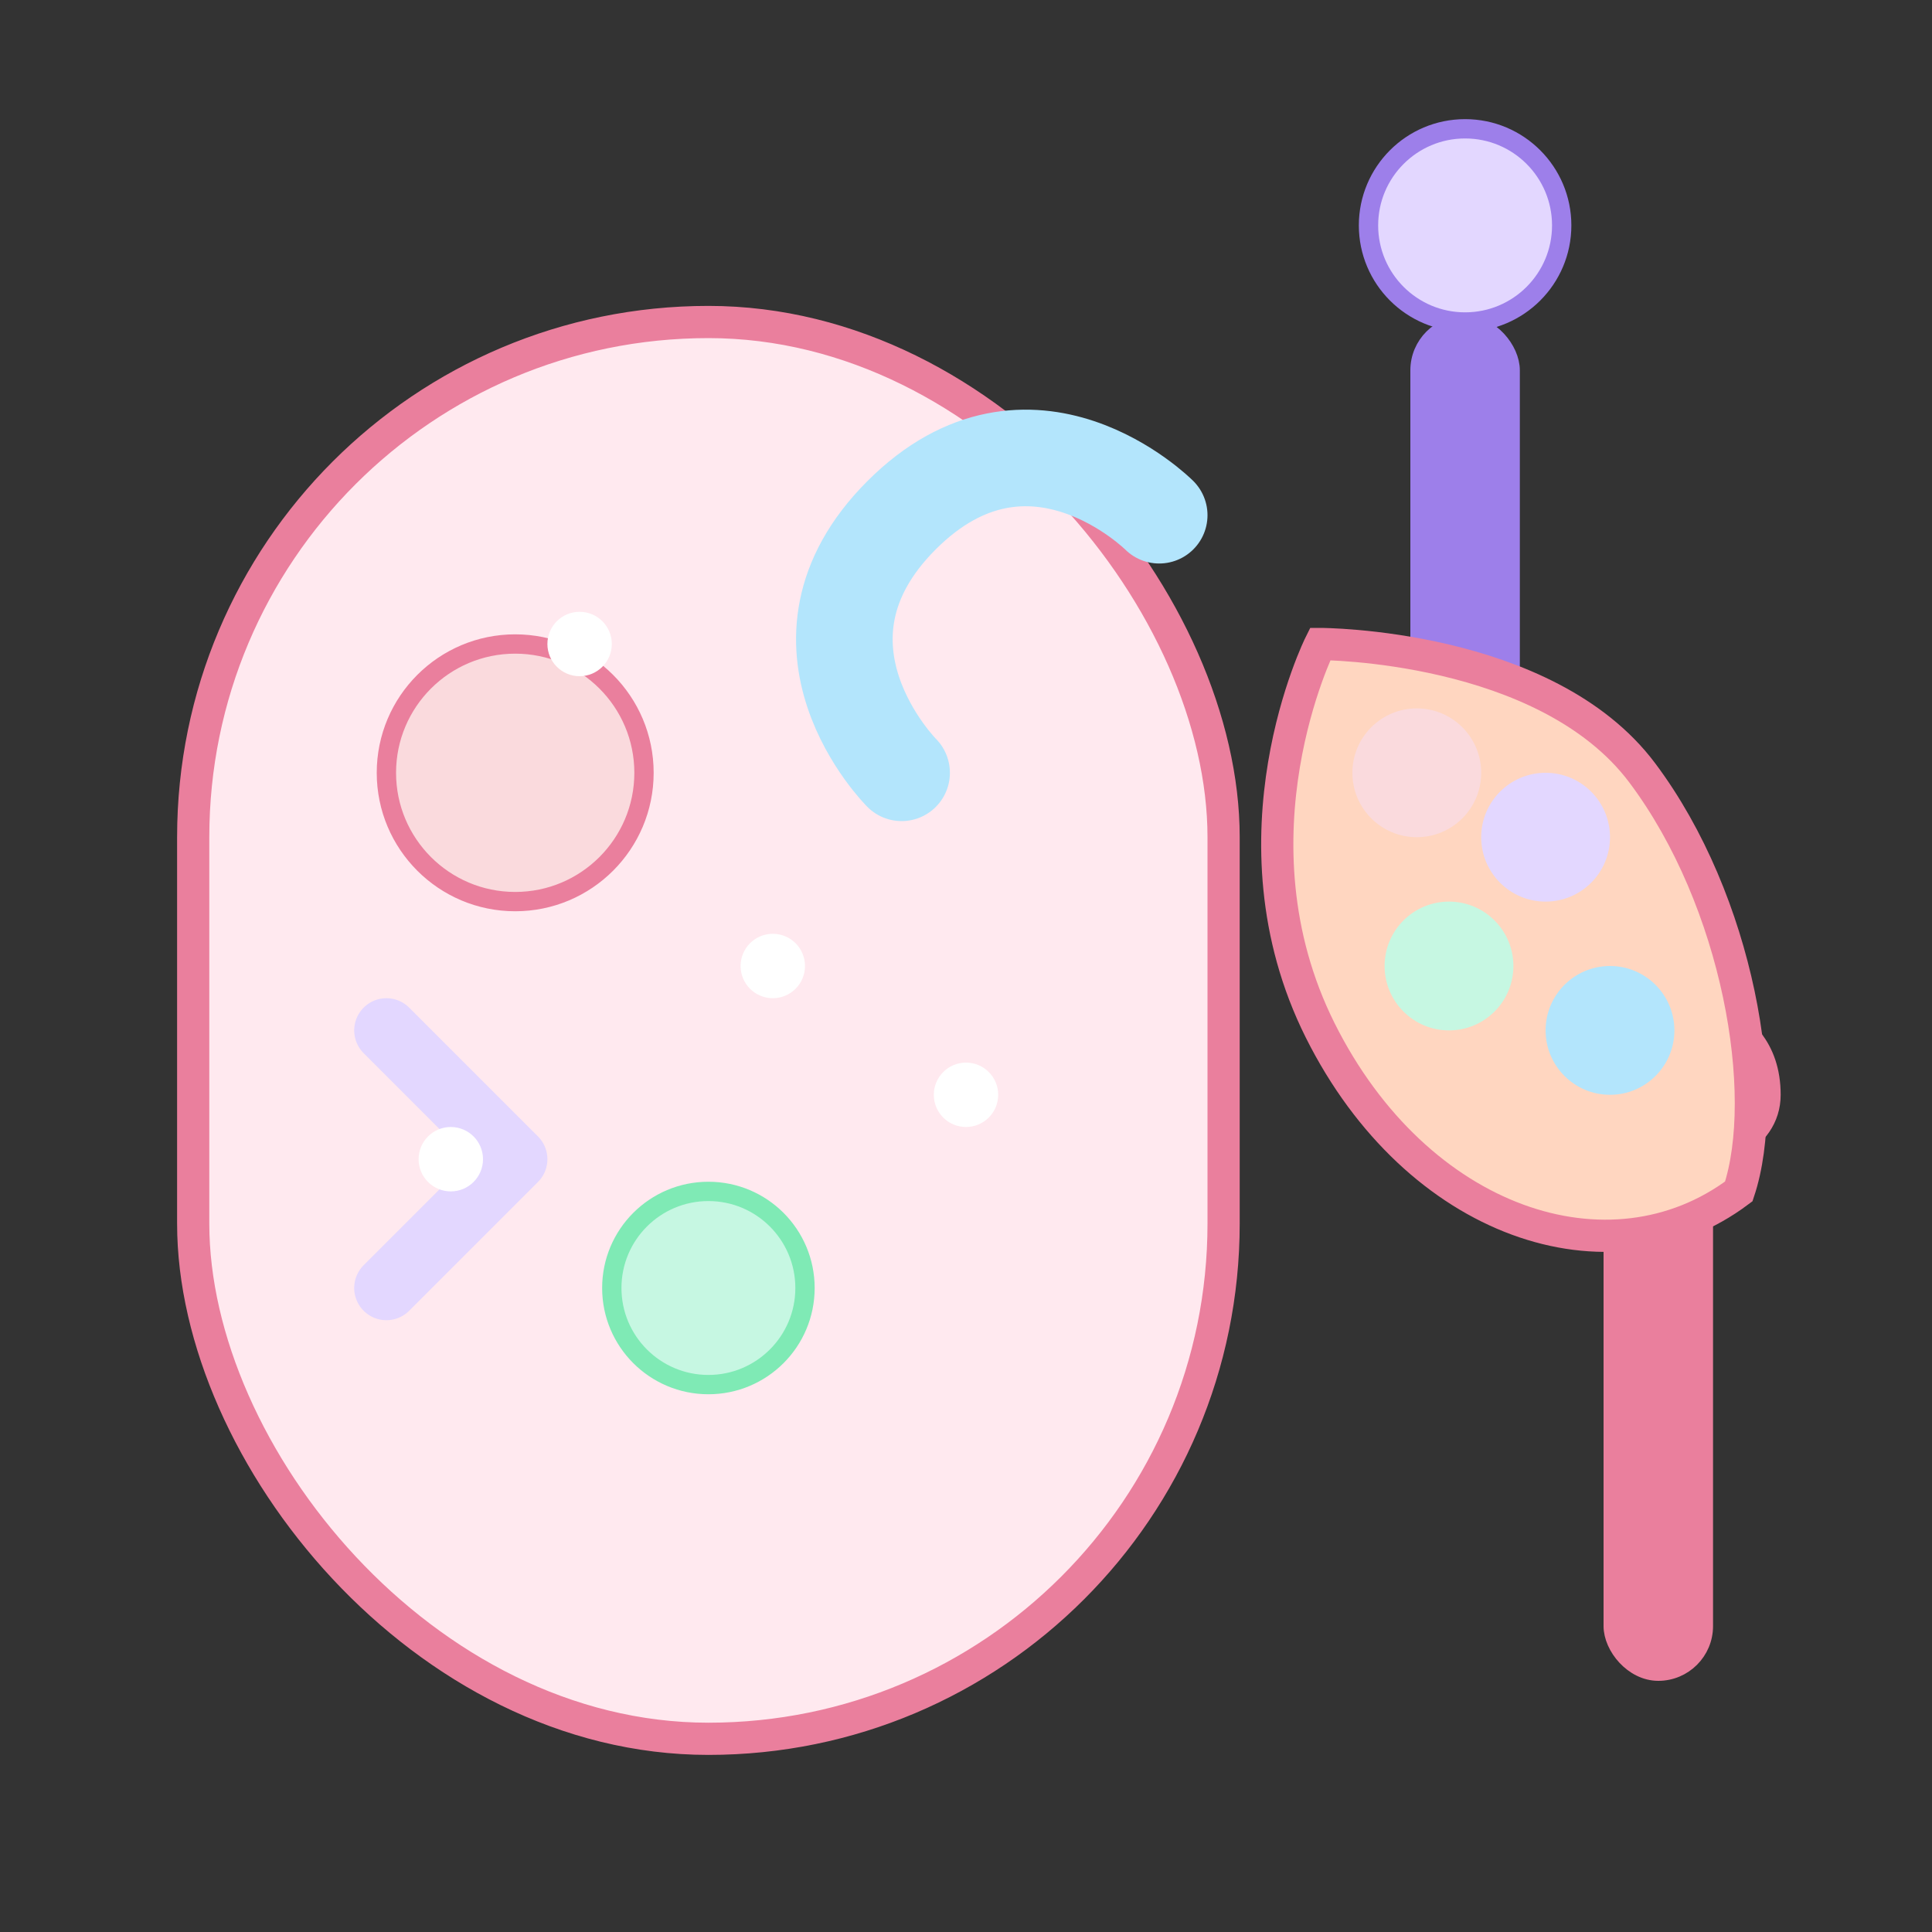 <svg width="30" height="30" viewBox="0 0 30 30" fill="none" xmlns="http://www.w3.org/2000/svg">
  <rect x="0" y="0" width="30" height="30" fill="#333333" stroke="none"/>
  <!-- Fingernail with art -->
  <rect x="3" y="5" width="16" height="22" rx="8" fill="#FFE9EF" stroke="#EA7F9D" stroke-width="0.5"/>
  
  <!-- Nail art elements -->
  <circle cx="8" cy="12" r="2" fill="#FADADD" stroke="#EA7F9D" stroke-width="0.3"/>
  <path d="M14 12C14 12 12 10 14 8C16 6 18 8 18 8" stroke="#B3E5FC" stroke-width="1.5" stroke-linecap="round"/>
  <circle cx="11" cy="20" r="1.5" fill="#C6F7E2" stroke="#7FEAB5" stroke-width="0.3"/>
  <path d="M6 16L8 18L6 20" stroke="#E3D7FF" stroke-width="1" stroke-linecap="round" stroke-linejoin="round"/>
  <circle cx="9" cy="10" r="0.5" fill="white"/>
  <circle cx="12" cy="15" r="0.5" fill="white"/>
  <circle cx="7" cy="18" r="0.5" fill="white"/>
  <circle cx="15" cy="17" r="0.5" fill="white"/>
  
  <!-- Nail art tools -->
  <rect x="22" y="5" width="1.5" height="8" rx="0.75" fill="#9D7FEA" stroke="#9D7FEA" stroke-width="0.2"/>
  <circle cx="22.75" cy="3.5" r="1.5" fill="#E3D7FF" stroke="#9D7FEA" stroke-width="0.3"/>
  
  <rect x="25" y="18" width="1.5" height="8" rx="0.75" fill="#EA7F9D" stroke="#EA7F9D" stroke-width="0.2"/>
  <path d="M25.75 15.5C25.75 15.5 24 15.5 24 17C24 18.5 27.5 18.5 27.5 17C27.5 15.5 25.75 15.5 25.75 15.5Z" fill="#FADADD" stroke="#EA7F9D" stroke-width="0.3"/>
  
  <!-- Palette -->
  <path d="M20.5 10C20.5 10 19 13 20.5 16C22 19 25 20 27 18.5C27.5 17 27 14 25.5 12C24 10 20.5 10 20.5 10Z" fill="#FFD6C0" stroke="#EA7F9D" stroke-width="0.5"/>
  <circle cx="22" cy="12" r="1" fill="#FADADD"/>
  <circle cx="24" cy="13" r="1" fill="#E3D7FF"/>
  <circle cx="22.5" cy="15" r="1" fill="#C6F7E2"/>
  <circle cx="25" cy="16" r="1" fill="#B3E5FC"/>
</svg> 